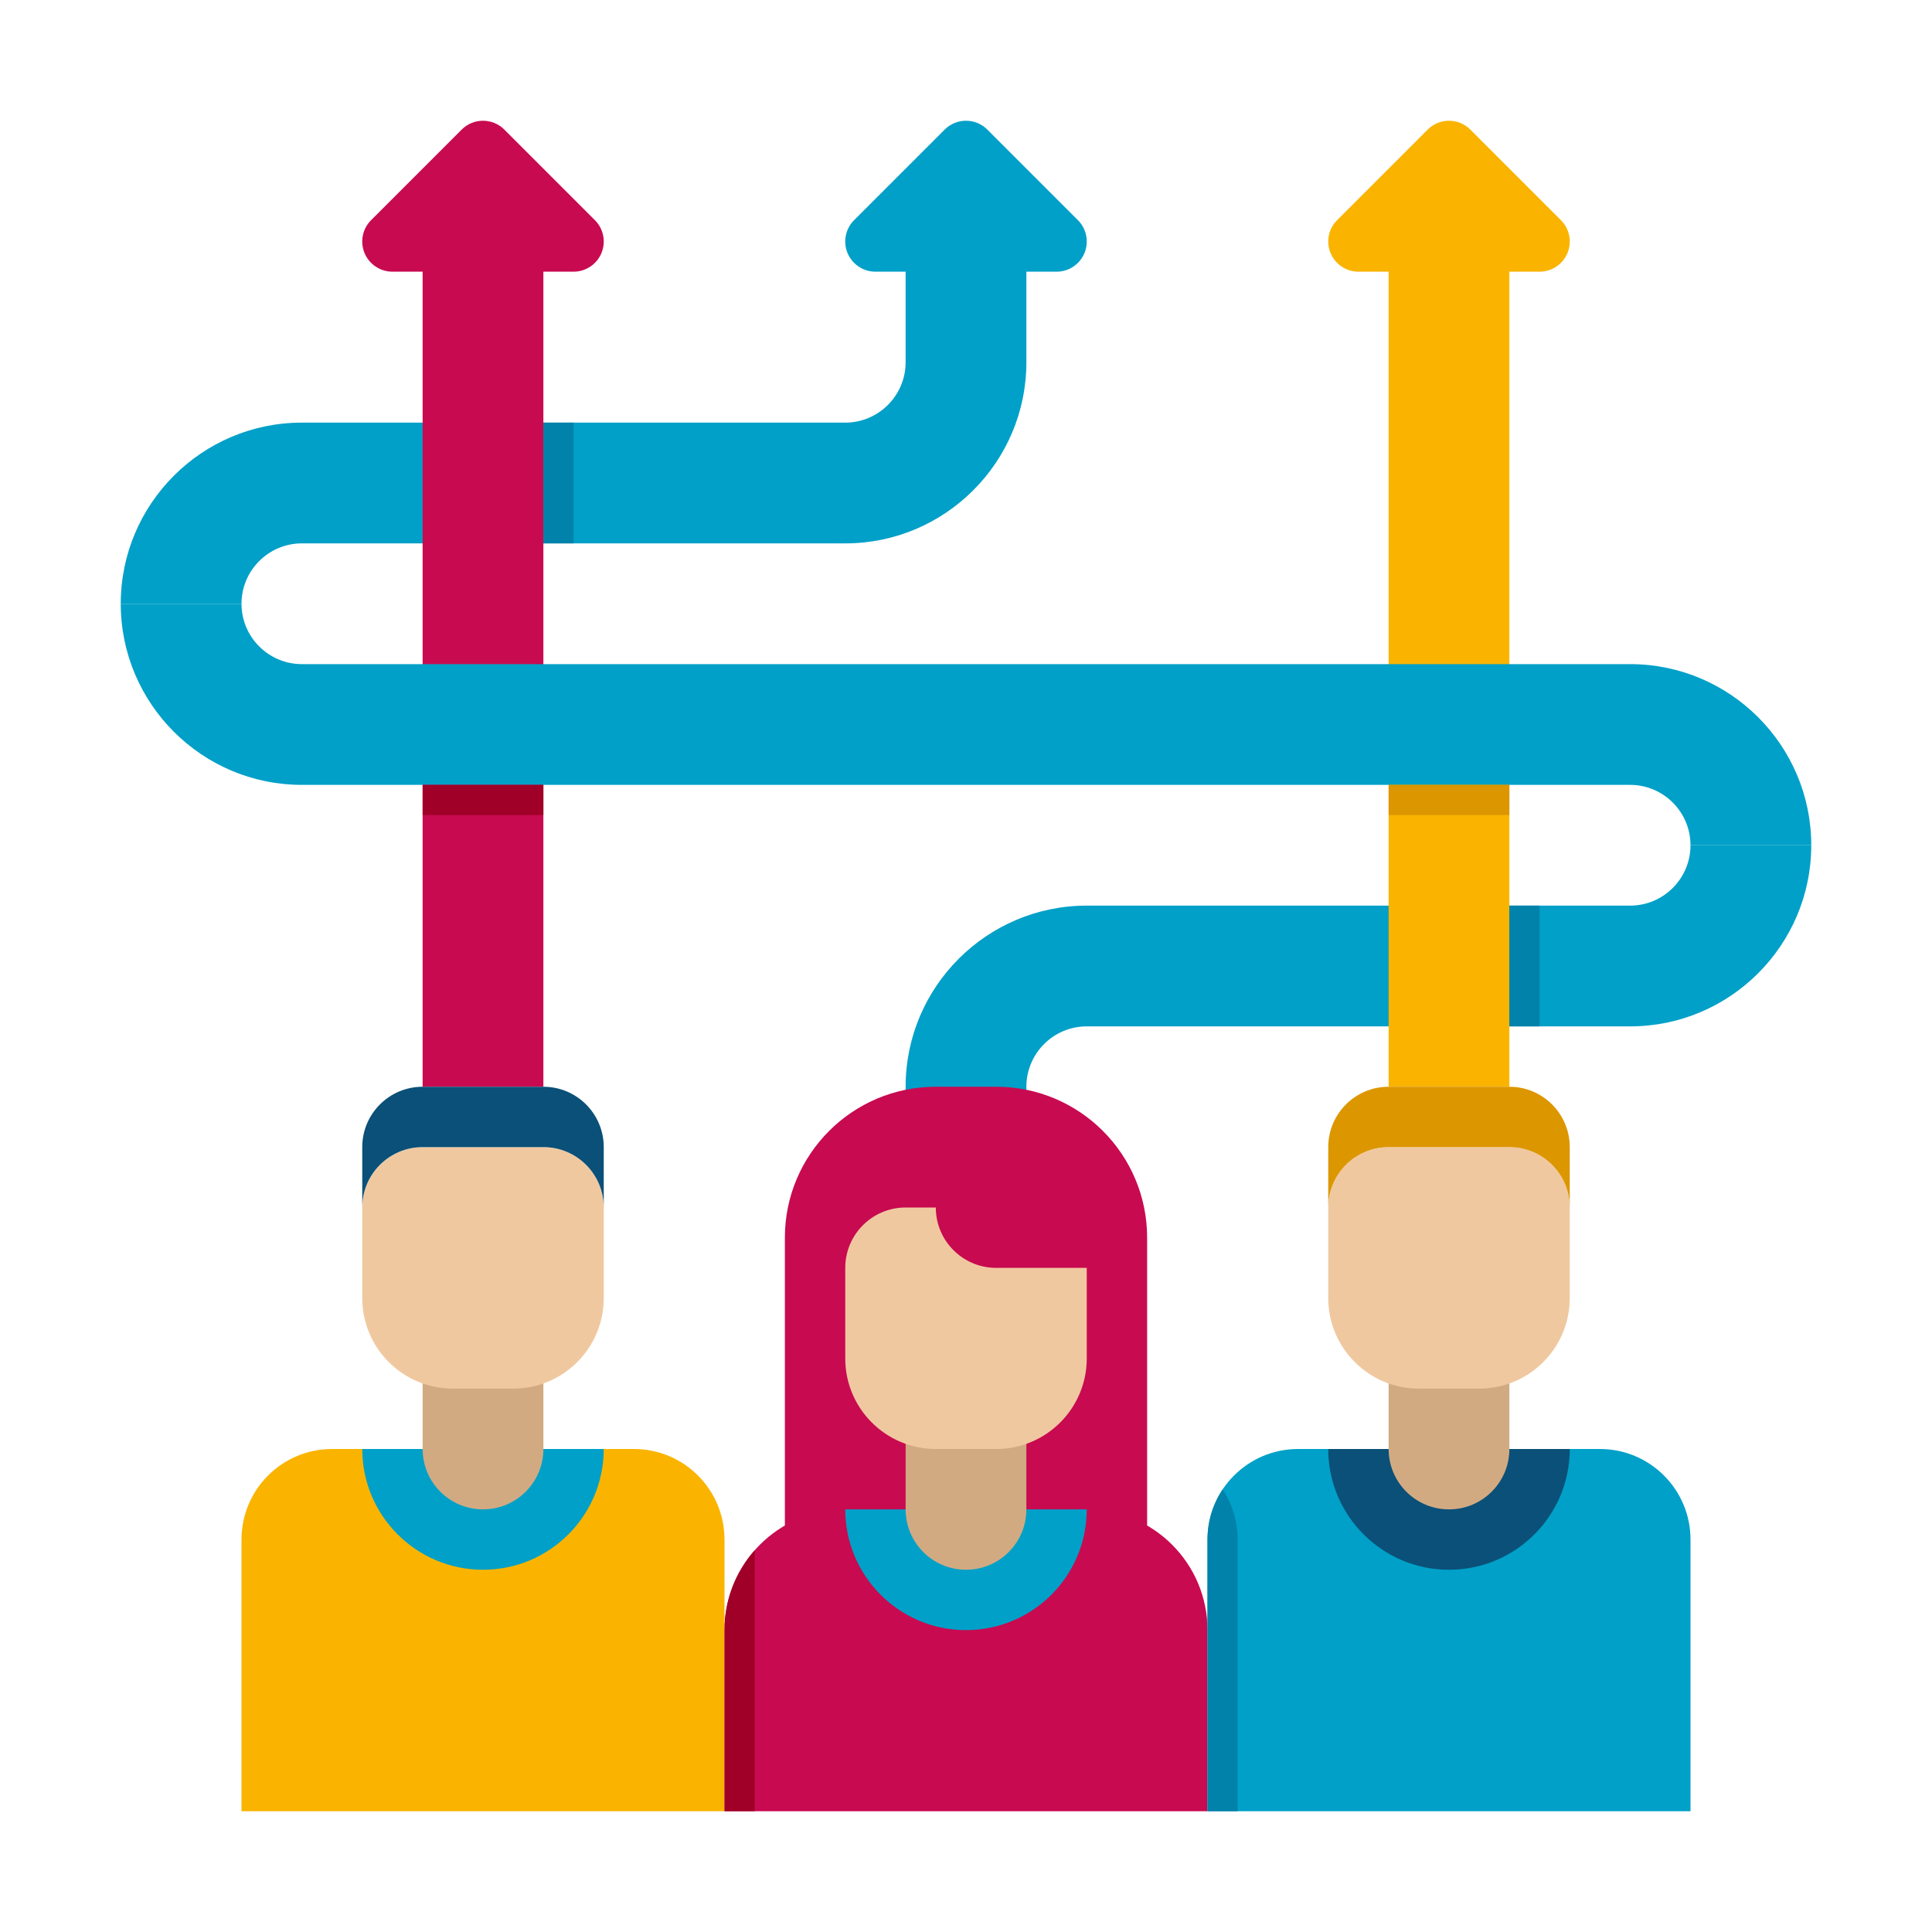 <?xml version="1.0" encoding="utf-8"?>
<!-- Generator: Adobe Illustrator 24.0.0, SVG Export Plug-In . SVG Version: 6.00 Build 0)  -->
<svg version="1.1" xmlns="http://www.w3.org/2000/svg" xmlns:xlink="http://www.w3.org/1999/xlink" x="0px" y="0px"
	 viewBox="0 0 64 64" enable-background="new 0 0 64 64" xml:space="preserve">
<g id="Captions">
</g>
<g id="Icons">
	<g>
		<g>
			<path fill="#00A0C8" d="M34,40h-4v-4c0-3.309,2.691-6,6-6h18c1.103,0,2-0.897,2-2h4c0,3.309-2.691,6-6,6H36c-1.103,0-2,0.897-2,2
				V40z"/>
		</g>
		<path fill="#00A0C8" d="M35.707,7.293l-3-3c-0.391-0.391-1.023-0.391-1.414,0l-3,3c-0.286,0.286-0.372,0.716-0.217,1.09
			C28.231,8.756,28.596,9,29,9h1v3c0,1.103-0.897,2-2,2H10c-3.309,0-6,2.691-6,6h4c0-1.103,0.897-2,2-2h18c3.309,0,6-2.691,6-6V9h1
			c0.404,0,0.77-0.244,0.924-0.617C36.079,8.009,35.993,7.579,35.707,7.293z"/>
		<path fill="#FAB400" d="M51.707,7.293l-3-3c-0.391-0.391-1.023-0.391-1.414,0l-3,3c-0.286,0.286-0.372,0.716-0.217,1.09
			C44.23,8.756,44.596,9,45,9h1v27h4V9h1c0.404,0,0.77-0.244,0.924-0.617C52.079,8.009,51.993,7.579,51.707,7.293z"/>
		<path fill="#C80A50" d="M19.707,7.293l-3-3c-0.391-0.391-1.023-0.391-1.414,0l-3,3c-0.286,0.286-0.372,0.716-0.217,1.09
			C12.231,8.756,12.596,9,13,9h1v27h4V9h1c0.404,0,0.769-0.244,0.924-0.617C20.079,8.009,19.993,7.579,19.707,7.293z"/>
		<g>
			<path fill="#00A0C8" d="M60,28h-4c0-1.103-0.897-2-2-2H10c-3.309,0-6-2.691-6-6h4c0,1.103,0.897,2,2,2h44
				C57.309,22,60,24.691,60,28z"/>
		</g>
		<g>
			<g>
				<g>
					<path fill="#C80A50" d="M33,36h-2c-2.761,0-5,2.239-5,5v10c0,0.552,0.448,1,1,1h10c0.552,0,1-0.448,1-1V41
						C38,38.239,35.761,36,33,36z"/>
				</g>
				<g>
					<path fill="#C80A50" d="M40,60H24v-6c0-2.209,1.791-4,4-4h8c2.209,0,4,1.791,4,4V60z"/>
				</g>
				<g>
					<path fill="#00A0C8" d="M28,50c0,2.209,1.791,4,4,4s4-1.791,4-4H28z"/>
				</g>
				<g>
					<path fill="#D2AA82" d="M32,52L32,52c-1.105,0-2-0.895-2-2v-3h4v3C34,51.105,33.105,52,32,52z"/>
				</g>
				<g>
					<path fill="#F0C8A0" d="M33,48h-2c-1.657,0-3-1.343-3-3v-3c0-1.105,0.895-2,2-2h1v0c0,1.105,0.895,2,2,2h3v3
						C36,46.657,34.657,48,33,48z"/>
				</g>
			</g>
			<g>
				<g>
					<path fill="#FAB400" d="M24,60H8v-9c0-1.657,1.343-3,3-3h10c1.657,0,3,1.343,3,3V60z"/>
				</g>
				<g>
					<path fill="#00A0C8" d="M12,48c0,2.209,1.791,4,4,4s4-1.791,4-4H12z"/>
				</g>
				<g>
					<path fill="#A00028" d="M24,54v6h1v-8.645C24.378,52.06,24,52.986,24,54z"/>
				</g>
				<g>
					<path fill="#D2AA82" d="M16,50L16,50c-1.105,0-2-0.895-2-2v-3h4v3C18,49.105,17.105,50,16,50z"/>
				</g>
				<g>
					<path fill="#F0C8A0" d="M17,46h-2c-1.657,0-3-1.343-3-3v-3c0-1.105,0.895-2,2-2h4c1.105,0,2,0.895,2,2v3
						C20,44.657,18.657,46,17,46z"/>
				</g>
				<g>
					<path fill="#0A5078" d="M18,38h-4c-1.105,0-2,0.895-2,2v0v-2c0-1.105,0.895-2,2-2h4c1.105,0,2,0.895,2,2v2v0
						C20,38.895,19.105,38,18,38z"/>
				</g>
			</g>
			<g>
				<g>
					<path fill="#00A0C8" d="M56,60H40v-9c0-1.657,1.343-3,3-3h10c1.657,0,3,1.343,3,3V60z"/>
				</g>
				<g>
					<path fill="#0A5078" d="M44,48c0,2.209,1.791,4,4,4s4-1.791,4-4H44z"/>
				</g>
				<g>
					<path fill="#0082AA" d="M40.5,49.342C40.184,49.817,40,50.387,40,51v9h1v-9C41,50.387,40.816,49.817,40.5,49.342z"/>
				</g>
				<g>
					<path fill="#D2AA82" d="M48,50L48,50c-1.105,0-2-0.895-2-2v-3h4v3C50,49.105,49.105,50,48,50z"/>
				</g>
				<g>
					<path fill="#F0C8A0" d="M49,46h-2c-1.657,0-3-1.343-3-3v-3c0-1.105,0.895-2,2-2h4c1.105,0,2,0.895,2,2v3
						C52,44.657,50.657,46,49,46z"/>
				</g>
				<g>
					<path fill="#DC9600" d="M50,38h-4c-1.105,0-2,0.895-2,2v0v-2c0-1.105,0.895-2,2-2h4c1.105,0,2,0.895,2,2v2v0
						C52,38.895,51.105,38,50,38z"/>
				</g>
			</g>
		</g>
		<g>
			<rect x="14" y="26" fill="#A00028" width="4" height="1"/>
		</g>
		<g>
			<rect x="46" y="26" fill="#DC9600" width="4" height="1"/>
		</g>
		<g>
			<rect x="18" y="14" fill="#0082AA" width="1" height="4"/>
		</g>
		<g>
			<rect x="50" y="30" fill="#0082AA" width="1" height="4"/>
		</g>
	</g>
</g>
</svg>
